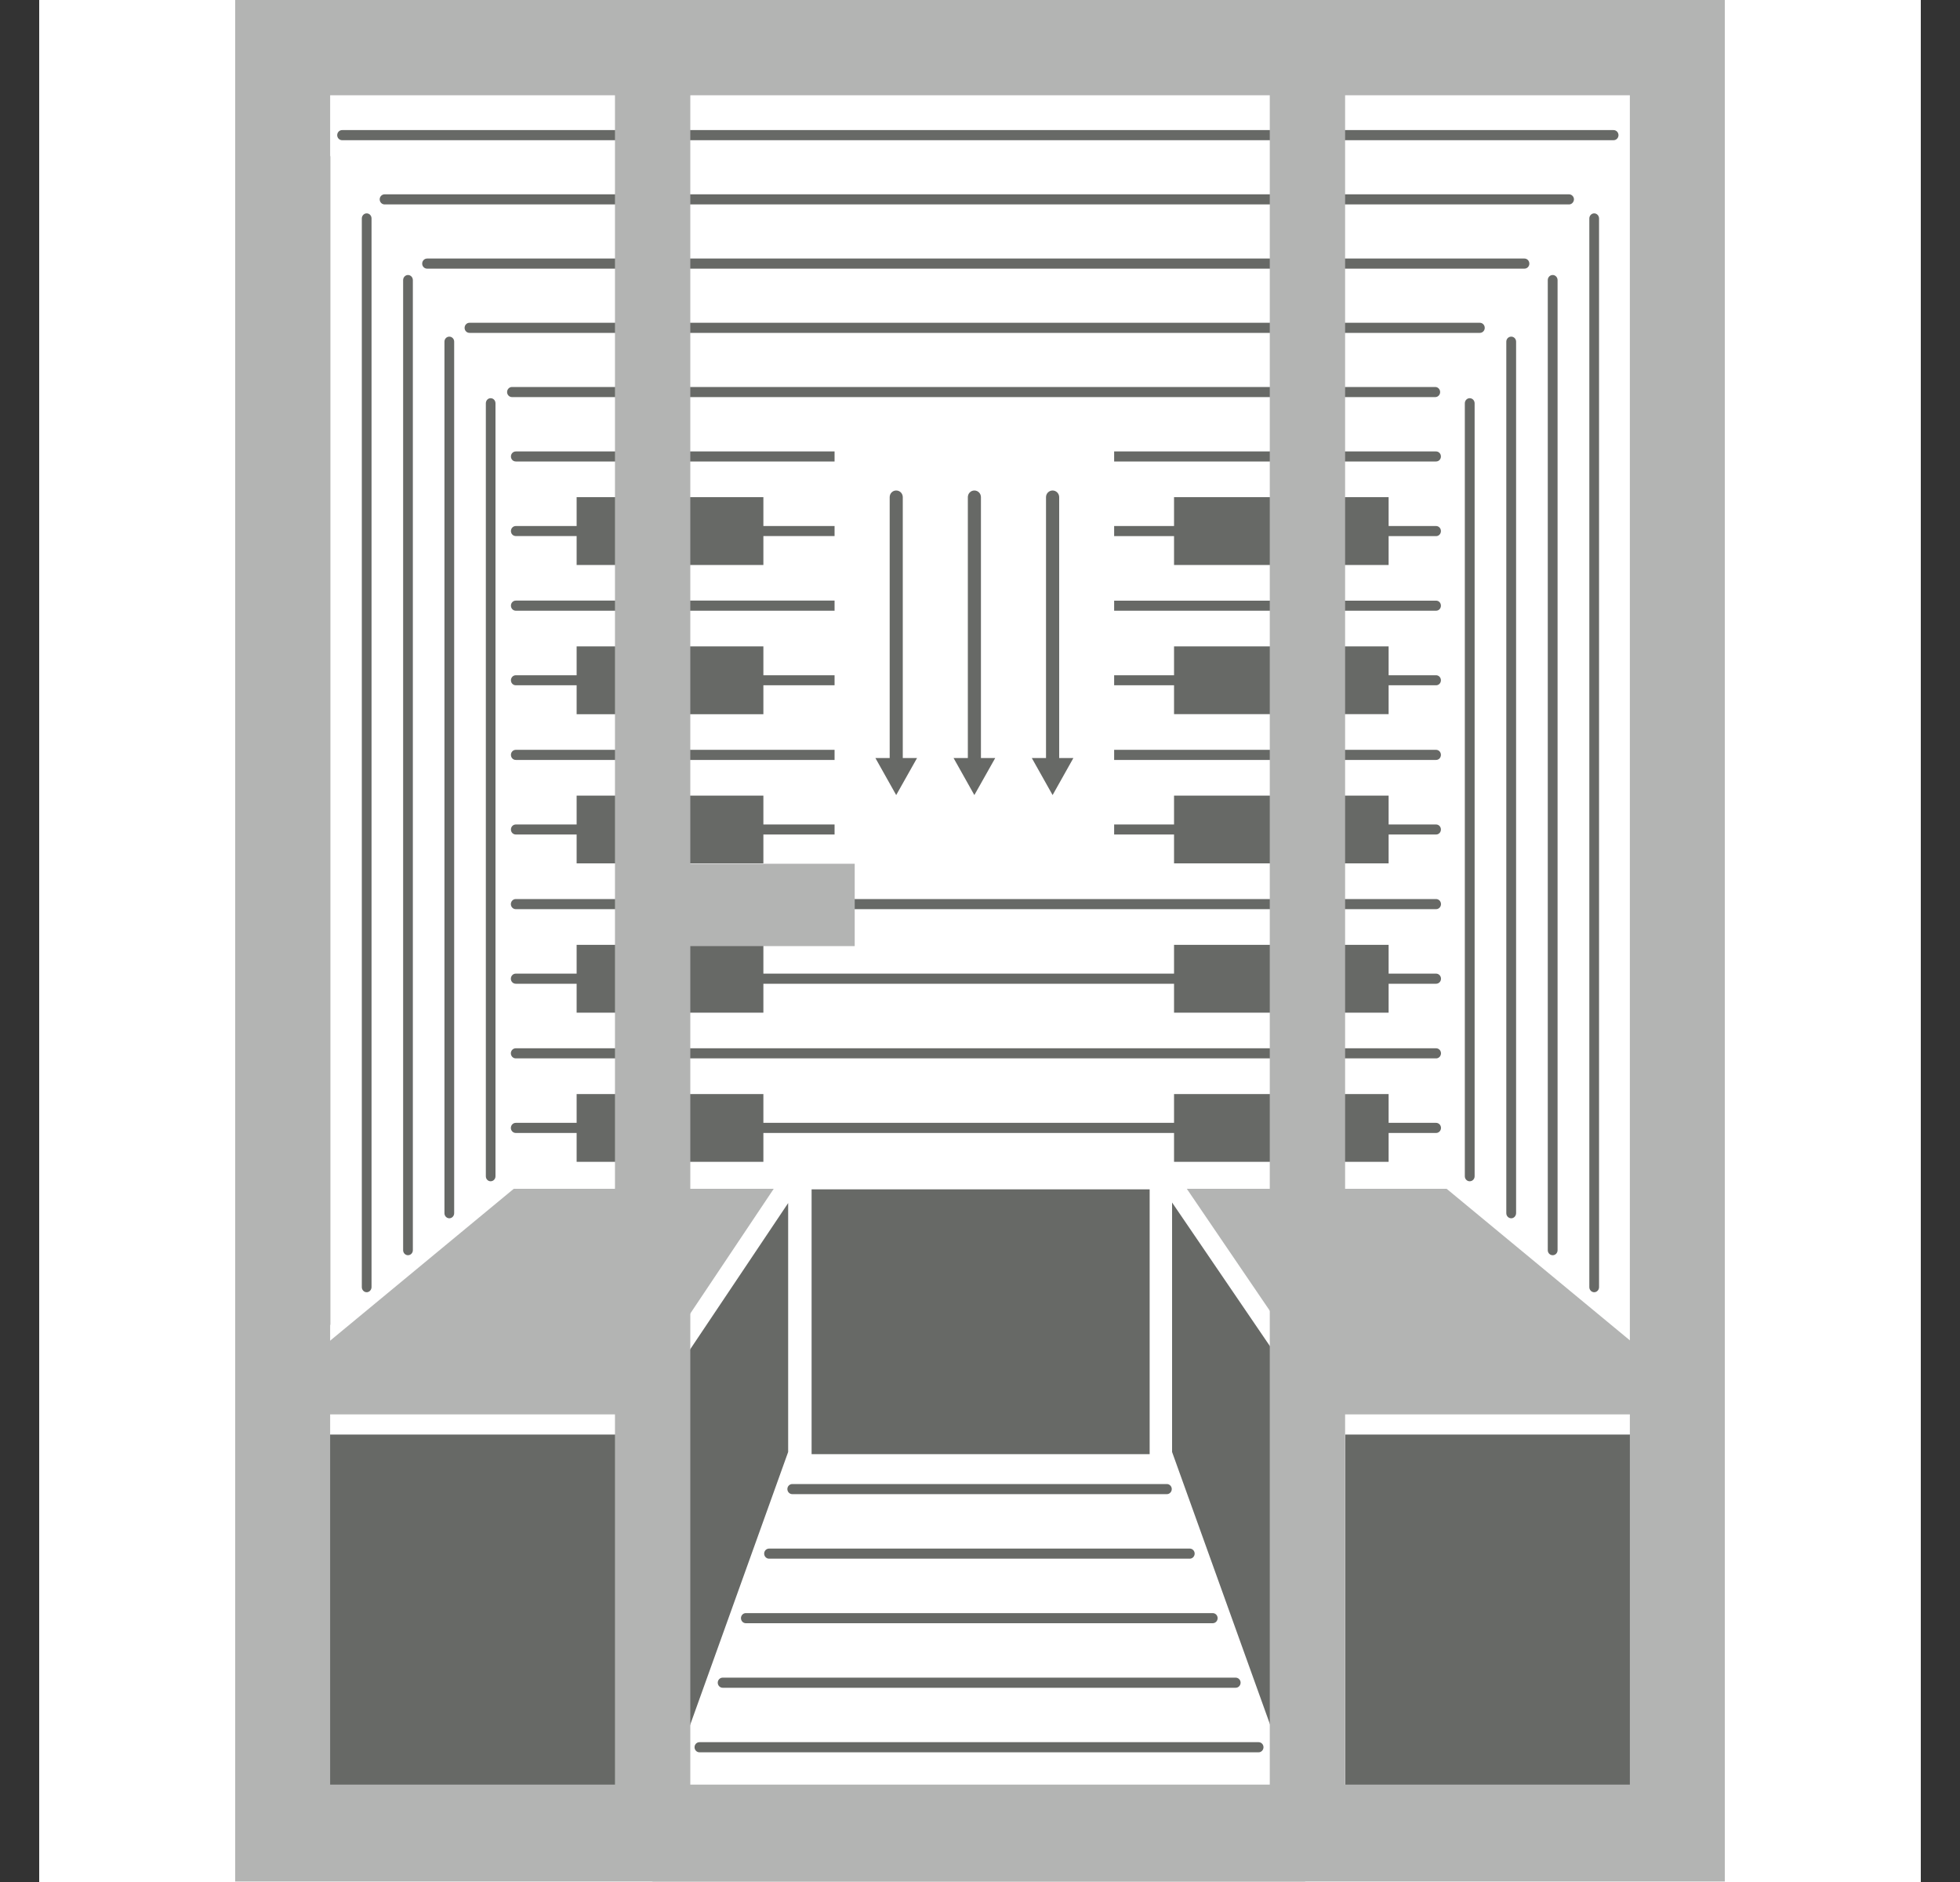 <svg width="25" height="24" viewBox="0 0 25 24" fill="none" xmlns="http://www.w3.org/2000/svg"><rect x="0" y="0" width="25" height="24" fill="#333333" stroke="none"/><rect width="24" height="24" transform="translate(0.5)" fill="white"/><g clip-path="url(#clip0_652_1321)"><path d="M14.664 15.167H10.352V18.544H14.664V15.167Z" fill="#676966"/><path d="M8.093 18.267V23.973H3.083V18.294H8.074L8.093 18.267Z" fill="#676966"/><path d="M3.076 18.098H3L3.074 18.037L3.076 18.098Z" fill="#B3B4B3"/><path d="M9.869 15.16L7.944 18.037H3.074L6.553 15.16H9.869Z" fill="#B3B4B3"/><path d="M10.053 15.342V18.516L8.093 23.973V18.098L8.105 18.079V18.249L10.053 15.342Z" fill="#676966"/><path d="M3.083 18.098V18.294L3.076 18.098H3.083Z" fill="white"/><path d="M8.105 18.079V18.294H8.074L8.093 18.267V18.098L8.105 18.079Z" fill="white"/><path d="M8.112 18.206H7.862V24H8.112V18.206Z" fill="white"/><path d="M8.074 18.294L8.029 18.362L7.933 18.294H8.074Z" fill="white"/><path d="M8.105 18.079V18.249L8.093 18.267V18.098L8.105 18.079Z" fill="white"/><path d="M21.921 18.294V23.973H16.912V18.214L16.966 18.294H21.921Z" fill="#676966"/><path d="M21.931 18.037H17.096L15.138 15.16H18.452L21.931 18.037Z" fill="#B3B4B3"/><path d="M16.912 18.214V23.973L14.95 18.516V15.335L16.912 18.214Z" fill="#676966"/><path d="M16.912 18.214L16.966 18.294H16.912V18.214Z" fill="white"/><path d="M17.158 18.206H16.907V23.972H17.158V18.206Z" fill="white"/><path d="M16.966 18.294H17.09L17.007 18.354L16.966 18.294Z" fill="white"/><path d="M18.318 14.448H6.579C6.544 14.448 6.516 14.419 6.516 14.384C6.516 14.348 6.544 14.319 6.579 14.319H18.317C18.352 14.319 18.38 14.348 18.38 14.384C18.38 14.419 18.352 14.448 18.318 14.448Z" fill="#676966"/><path d="M18.318 13.497H6.579C6.544 13.497 6.516 13.468 6.516 13.432C6.516 13.397 6.544 13.368 6.579 13.368H18.317C18.352 13.368 18.38 13.397 18.38 13.432C18.38 13.468 18.352 13.497 18.318 13.497Z" fill="#676966"/><path d="M18.318 12.545H6.579C6.544 12.545 6.516 12.517 6.516 12.481C6.516 12.445 6.544 12.416 6.579 12.416H18.317C18.352 12.416 18.38 12.445 18.38 12.481C18.38 12.517 18.352 12.545 18.318 12.545Z" fill="#676966"/><path d="M18.318 11.594H6.579C6.544 11.594 6.516 11.565 6.516 11.53C6.516 11.494 6.544 11.465 6.579 11.465H18.317C18.352 11.465 18.38 11.494 18.38 11.53C18.38 11.565 18.352 11.594 18.318 11.594Z" fill="#676966"/><path d="M6.58 10.514H10.645V10.642H6.58C6.544 10.642 6.517 10.614 6.517 10.578C6.517 10.543 6.544 10.514 6.58 10.514Z" fill="#676966"/><path d="M18.379 10.578C18.379 10.614 18.352 10.642 18.317 10.642H14.211V10.514H18.317C18.352 10.514 18.379 10.543 18.379 10.578Z" fill="#676966"/><path d="M6.58 9.562H10.645V9.691H6.58C6.544 9.691 6.517 9.663 6.517 9.626C6.517 9.591 6.544 9.562 6.58 9.562Z" fill="#676966"/><path d="M18.379 9.626C18.379 9.663 18.352 9.691 18.317 9.691H14.211V9.562H18.317C18.352 9.562 18.379 9.591 18.379 9.626Z" fill="#676966"/><path d="M6.58 8.611H10.645V8.739H6.58C6.544 8.739 6.517 8.711 6.517 8.675C6.517 8.64 6.544 8.611 6.58 8.611Z" fill="#676966"/><path d="M18.379 8.675C18.379 8.711 18.352 8.739 18.317 8.739H14.211V8.611H18.317C18.352 8.611 18.379 8.64 18.379 8.675Z" fill="#676966"/><path d="M6.58 7.659H10.645V7.788H6.58C6.544 7.788 6.517 7.759 6.517 7.723C6.517 7.688 6.544 7.659 6.58 7.659Z" fill="#676966"/><path d="M18.379 7.724C18.379 7.76 18.352 7.788 18.317 7.788H14.211V7.66H18.317C18.352 7.659 18.379 7.688 18.379 7.724Z" fill="#676966"/><path d="M6.58 6.708H10.645V6.836H6.58C6.544 6.836 6.517 6.808 6.517 6.772C6.517 6.737 6.544 6.708 6.58 6.708Z" fill="#676966"/><path d="M18.379 6.772C18.379 6.809 18.352 6.837 18.317 6.837H14.211V6.708H18.317C18.352 6.708 18.379 6.737 18.379 6.772Z" fill="#676966"/><path d="M6.58 5.757H10.645V5.885H6.58C6.544 5.885 6.517 5.857 6.517 5.821C6.517 5.786 6.544 5.757 6.58 5.757Z" fill="#676966"/><path d="M18.379 5.821C18.379 5.857 18.352 5.885 18.317 5.885H14.211V5.757H18.317C18.352 5.757 18.379 5.786 18.379 5.821Z" fill="#676966"/><path d="M14.883 19.054H10.106C10.071 19.054 10.043 19.025 10.043 18.989C10.043 18.954 10.071 18.925 10.106 18.925H14.883C14.918 18.925 14.946 18.954 14.946 18.989C14.946 19.025 14.918 19.054 14.883 19.054Z" fill="#676966"/><path d="M15.175 19.877H9.81C9.775 19.877 9.747 19.848 9.747 19.812C9.747 19.777 9.775 19.748 9.81 19.748H15.175C15.21 19.748 15.238 19.777 15.238 19.812C15.238 19.848 15.21 19.877 15.175 19.877Z" fill="#676966"/><path d="M15.468 20.7H9.513C9.479 20.7 9.451 20.671 9.451 20.635C9.451 20.6 9.479 20.571 9.513 20.571H15.468C15.503 20.571 15.531 20.6 15.531 20.635C15.531 20.671 15.503 20.7 15.468 20.7Z" fill="#676966"/><path d="M15.761 21.523H9.218C9.183 21.523 9.155 21.494 9.155 21.458C9.155 21.423 9.183 21.394 9.218 21.394H15.761C15.796 21.394 15.824 21.423 15.824 21.458C15.824 21.494 15.796 21.523 15.761 21.523Z" fill="#676966"/><path d="M16.054 22.346H8.921C8.887 22.346 8.859 22.317 8.859 22.281C8.859 22.246 8.887 22.217 8.921 22.217H16.054C16.088 22.217 16.116 22.246 16.116 22.281C16.116 22.317 16.088 22.346 16.054 22.346Z" fill="#676966"/><path d="M16.347 23.169H8.626C8.591 23.169 8.563 23.14 8.563 23.104C8.563 23.069 8.591 23.04 8.626 23.04H16.347C16.382 23.04 16.41 23.069 16.41 23.104C16.409 23.14 16.381 23.169 16.347 23.169Z" fill="#676966"/><path d="M16.64 23.992H8.329C8.294 23.992 8.266 23.963 8.266 23.928C8.266 23.892 8.294 23.863 8.329 23.863H16.64C16.674 23.863 16.702 23.892 16.702 23.928C16.702 23.963 16.674 23.992 16.64 23.992Z" fill="#676966"/><path d="M9.737 6.34H7.355V7.205H9.737V6.34Z" fill="#676966"/><path d="M9.737 8.243H7.355V9.108H9.737V8.243Z" fill="#676966"/><path d="M9.737 12.049H7.355V12.914H9.737V12.049Z" fill="#676966"/><path d="M9.737 13.952H7.355V14.816H9.737V13.952Z" fill="#676966"/><path d="M9.737 10.146H7.355V11.01H9.737V10.146Z" fill="#676966"/><path d="M17.712 6.34H14.975V7.205H17.712V6.34Z" fill="#676966"/><path d="M17.712 8.243H14.975V9.107H17.712V8.243Z" fill="#676966"/><path d="M17.712 12.049H14.975V12.914H17.712V12.049Z" fill="#676966"/><path d="M17.712 13.952H14.975V14.816H17.712V13.952Z" fill="#676966"/><path d="M17.712 10.146H14.975V11.01H17.712V10.146Z" fill="#676966"/><path d="M21.719 0.15H3.281C3.246 0.15 3.218 0.121 3.218 0.086C3.218 0.05 3.246 0.021 3.281 0.021H21.719C21.753 0.021 21.782 0.05 21.782 0.086C21.782 0.121 21.753 0.15 21.719 0.15Z" fill="#676966"/><path d="M21.15 0.969H3.823C3.788 0.969 3.76 0.94 3.76 0.904C3.76 0.869 3.788 0.84 3.823 0.84H21.15C21.185 0.84 21.213 0.869 21.213 0.904C21.213 0.94 21.185 0.969 21.15 0.969Z" fill="#676966"/><path d="M20.581 1.788H4.364C4.329 1.788 4.301 1.759 4.301 1.724C4.301 1.688 4.329 1.659 4.364 1.659H20.581C20.616 1.659 20.644 1.688 20.644 1.724C20.644 1.759 20.616 1.788 20.581 1.788Z" fill="#676966"/><path d="M20.013 2.607H4.906C4.871 2.607 4.843 2.578 4.843 2.542C4.843 2.507 4.871 2.478 4.906 2.478H20.013C20.047 2.478 20.076 2.507 20.076 2.542C20.075 2.578 20.047 2.607 20.013 2.607Z" fill="#676966"/><path d="M19.444 3.426H5.448C5.413 3.426 5.385 3.397 5.385 3.362C5.385 3.326 5.413 3.297 5.448 3.297H19.445C19.479 3.297 19.507 3.326 19.507 3.362C19.507 3.397 19.479 3.426 19.444 3.426Z" fill="#676966"/><path d="M18.876 4.245H5.989C5.954 4.245 5.926 4.217 5.926 4.181C5.926 4.145 5.954 4.116 5.989 4.116H18.875C18.91 4.116 18.938 4.145 18.938 4.181C18.938 4.217 18.91 4.245 18.876 4.245Z" fill="#676966"/><path d="M18.307 5.064H6.531C6.496 5.064 6.468 5.035 6.468 5C6.468 4.964 6.496 4.935 6.531 4.935H18.307C18.341 4.935 18.369 4.964 18.369 5C18.369 5.035 18.341 5.064 18.307 5.064Z" fill="#676966"/><path d="M3.096 17.893C3.062 17.893 3.035 17.864 3.035 17.828V0.429C3.035 0.393 3.062 0.364 3.096 0.364C3.131 0.364 3.158 0.393 3.158 0.429V17.828C3.158 17.864 3.13 17.893 3.096 17.893Z" fill="#676966"/><path d="M3.623 17.421C3.589 17.421 3.562 17.393 3.562 17.357V1.214C3.562 1.179 3.589 1.15 3.623 1.15C3.658 1.15 3.685 1.179 3.685 1.214V17.358C3.685 17.393 3.658 17.421 3.623 17.421Z" fill="#676966"/><path d="M4.15 16.95C4.116 16.95 4.088 16.921 4.088 16.886V2C4.088 1.964 4.116 1.936 4.15 1.936C4.184 1.936 4.212 1.964 4.212 2V16.886C4.212 16.921 4.184 16.95 4.15 16.95Z" fill="#676966"/><path d="M4.677 16.479C4.643 16.479 4.615 16.45 4.615 16.414V2.786C4.615 2.75 4.643 2.721 4.677 2.721C4.712 2.721 4.739 2.75 4.739 2.786V16.414C4.738 16.45 4.711 16.479 4.677 16.479Z" fill="#676966"/><path d="M5.204 16.007C5.17 16.007 5.142 15.979 5.142 15.943V3.572C5.142 3.536 5.17 3.507 5.204 3.507C5.238 3.507 5.266 3.536 5.266 3.572V15.943C5.266 15.979 5.238 16.007 5.204 16.007Z" fill="#676966"/><path d="M5.731 15.536C5.697 15.536 5.669 15.507 5.669 15.471V4.357C5.669 4.321 5.697 4.293 5.731 4.293C5.765 4.293 5.793 4.321 5.793 4.357V15.471C5.793 15.507 5.765 15.536 5.731 15.536Z" fill="#676966"/><path d="M6.258 15.064C6.224 15.064 6.197 15.036 6.197 15V5.143C6.197 5.107 6.224 5.078 6.258 5.078C6.293 5.078 6.32 5.107 6.32 5.143V15C6.32 15.036 6.292 15.064 6.258 15.064Z" fill="#676966"/><path d="M21.921 17.893C21.887 17.893 21.859 17.864 21.859 17.828V0.429C21.859 0.393 21.887 0.364 21.921 0.364C21.955 0.364 21.983 0.393 21.983 0.429V17.828C21.983 17.864 21.955 17.893 21.921 17.893Z" fill="#676966"/><path d="M21.392 17.421C21.358 17.421 21.33 17.393 21.33 17.357V1.214C21.33 1.179 21.358 1.15 21.392 1.15C21.427 1.15 21.455 1.179 21.455 1.214V17.358C21.454 17.393 21.427 17.421 21.392 17.421Z" fill="#676966"/><path d="M20.863 16.95C20.829 16.95 20.8 16.921 20.8 16.886V2C20.8 1.964 20.829 1.936 20.863 1.936C20.897 1.936 20.925 1.964 20.925 2V16.886C20.925 16.921 20.897 16.95 20.863 16.95Z" fill="#676966"/><path d="M20.334 16.479C20.3 16.479 20.272 16.45 20.272 16.414V2.786C20.272 2.75 20.3 2.721 20.334 2.721C20.368 2.721 20.396 2.75 20.396 2.786V16.414C20.396 16.45 20.368 16.479 20.334 16.479Z" fill="#676966"/><path d="M19.805 16.007C19.77 16.007 19.742 15.979 19.742 15.943V3.572C19.742 3.536 19.77 3.507 19.805 3.507C19.839 3.507 19.867 3.536 19.867 3.572V15.943C19.867 15.979 19.839 16.007 19.805 16.007Z" fill="#676966"/><path d="M19.276 15.536C19.241 15.536 19.213 15.507 19.213 15.471V4.357C19.213 4.321 19.241 4.293 19.276 4.293C19.31 4.293 19.338 4.321 19.338 4.357V15.471C19.337 15.507 19.31 15.536 19.276 15.536Z" fill="#676966"/><path d="M18.746 15.064C18.712 15.064 18.684 15.036 18.684 15V5.143C18.684 5.107 18.712 5.078 18.746 5.078C18.781 5.078 18.809 5.107 18.809 5.143V15C18.809 15.036 18.781 15.064 18.746 15.064Z" fill="#676966"/><path d="M4.211 0H3V23.957H4.211V0Z" fill="#B3B4B3"/><path d="M22 0H20.789V23.957H22V0Z" fill="#B3B4B3"/><path d="M22 0H3V1.215H22V0Z" fill="#B3B4B3"/><path d="M22 22.758H3V23.994H22V22.758Z" fill="#B3B4B3"/><path d="M8.805 0.9H7.844V23.143H8.805V0.9Z" fill="#B3B4B3"/><path d="M17.157 0.9H16.196V23.143H17.157V0.9Z" fill="#B3B4B3"/><path d="M11.431 9.833C11.385 9.833 11.348 9.794 11.348 9.747V6.34C11.348 6.293 11.385 6.255 11.431 6.255C11.478 6.255 11.515 6.293 11.515 6.34V9.747C11.515 9.794 11.478 9.833 11.431 9.833Z" fill="#676966"/><path d="M11.166 9.667L11.431 10.139L11.697 9.667H11.166Z" fill="#676966"/><path d="M12.428 9.833C12.382 9.833 12.345 9.794 12.345 9.747V6.34C12.345 6.293 12.382 6.255 12.428 6.255C12.475 6.255 12.512 6.293 12.512 6.34V9.747C12.512 9.794 12.475 9.833 12.428 9.833Z" fill="#676966"/><path d="M12.163 9.667L12.428 10.139L12.694 9.667H12.163Z" fill="#676966"/><path d="M13.426 9.833C13.38 9.833 13.342 9.794 13.342 9.747V6.34C13.342 6.293 13.38 6.255 13.426 6.255C13.472 6.255 13.51 6.293 13.51 6.34V9.747C13.51 9.794 13.472 9.833 13.426 9.833Z" fill="#676966"/><path d="M13.161 9.667L13.426 10.139L13.691 9.667H13.161Z" fill="#676966"/><path d="M10.902 11.015H8.438V12.065H10.902V11.015Z" fill="#B3B4B3"/></g><defs><clipPath id="clip0_652_1321"><rect width="19" height="24" fill="white" transform="translate(3)"/></clipPath></defs></svg>